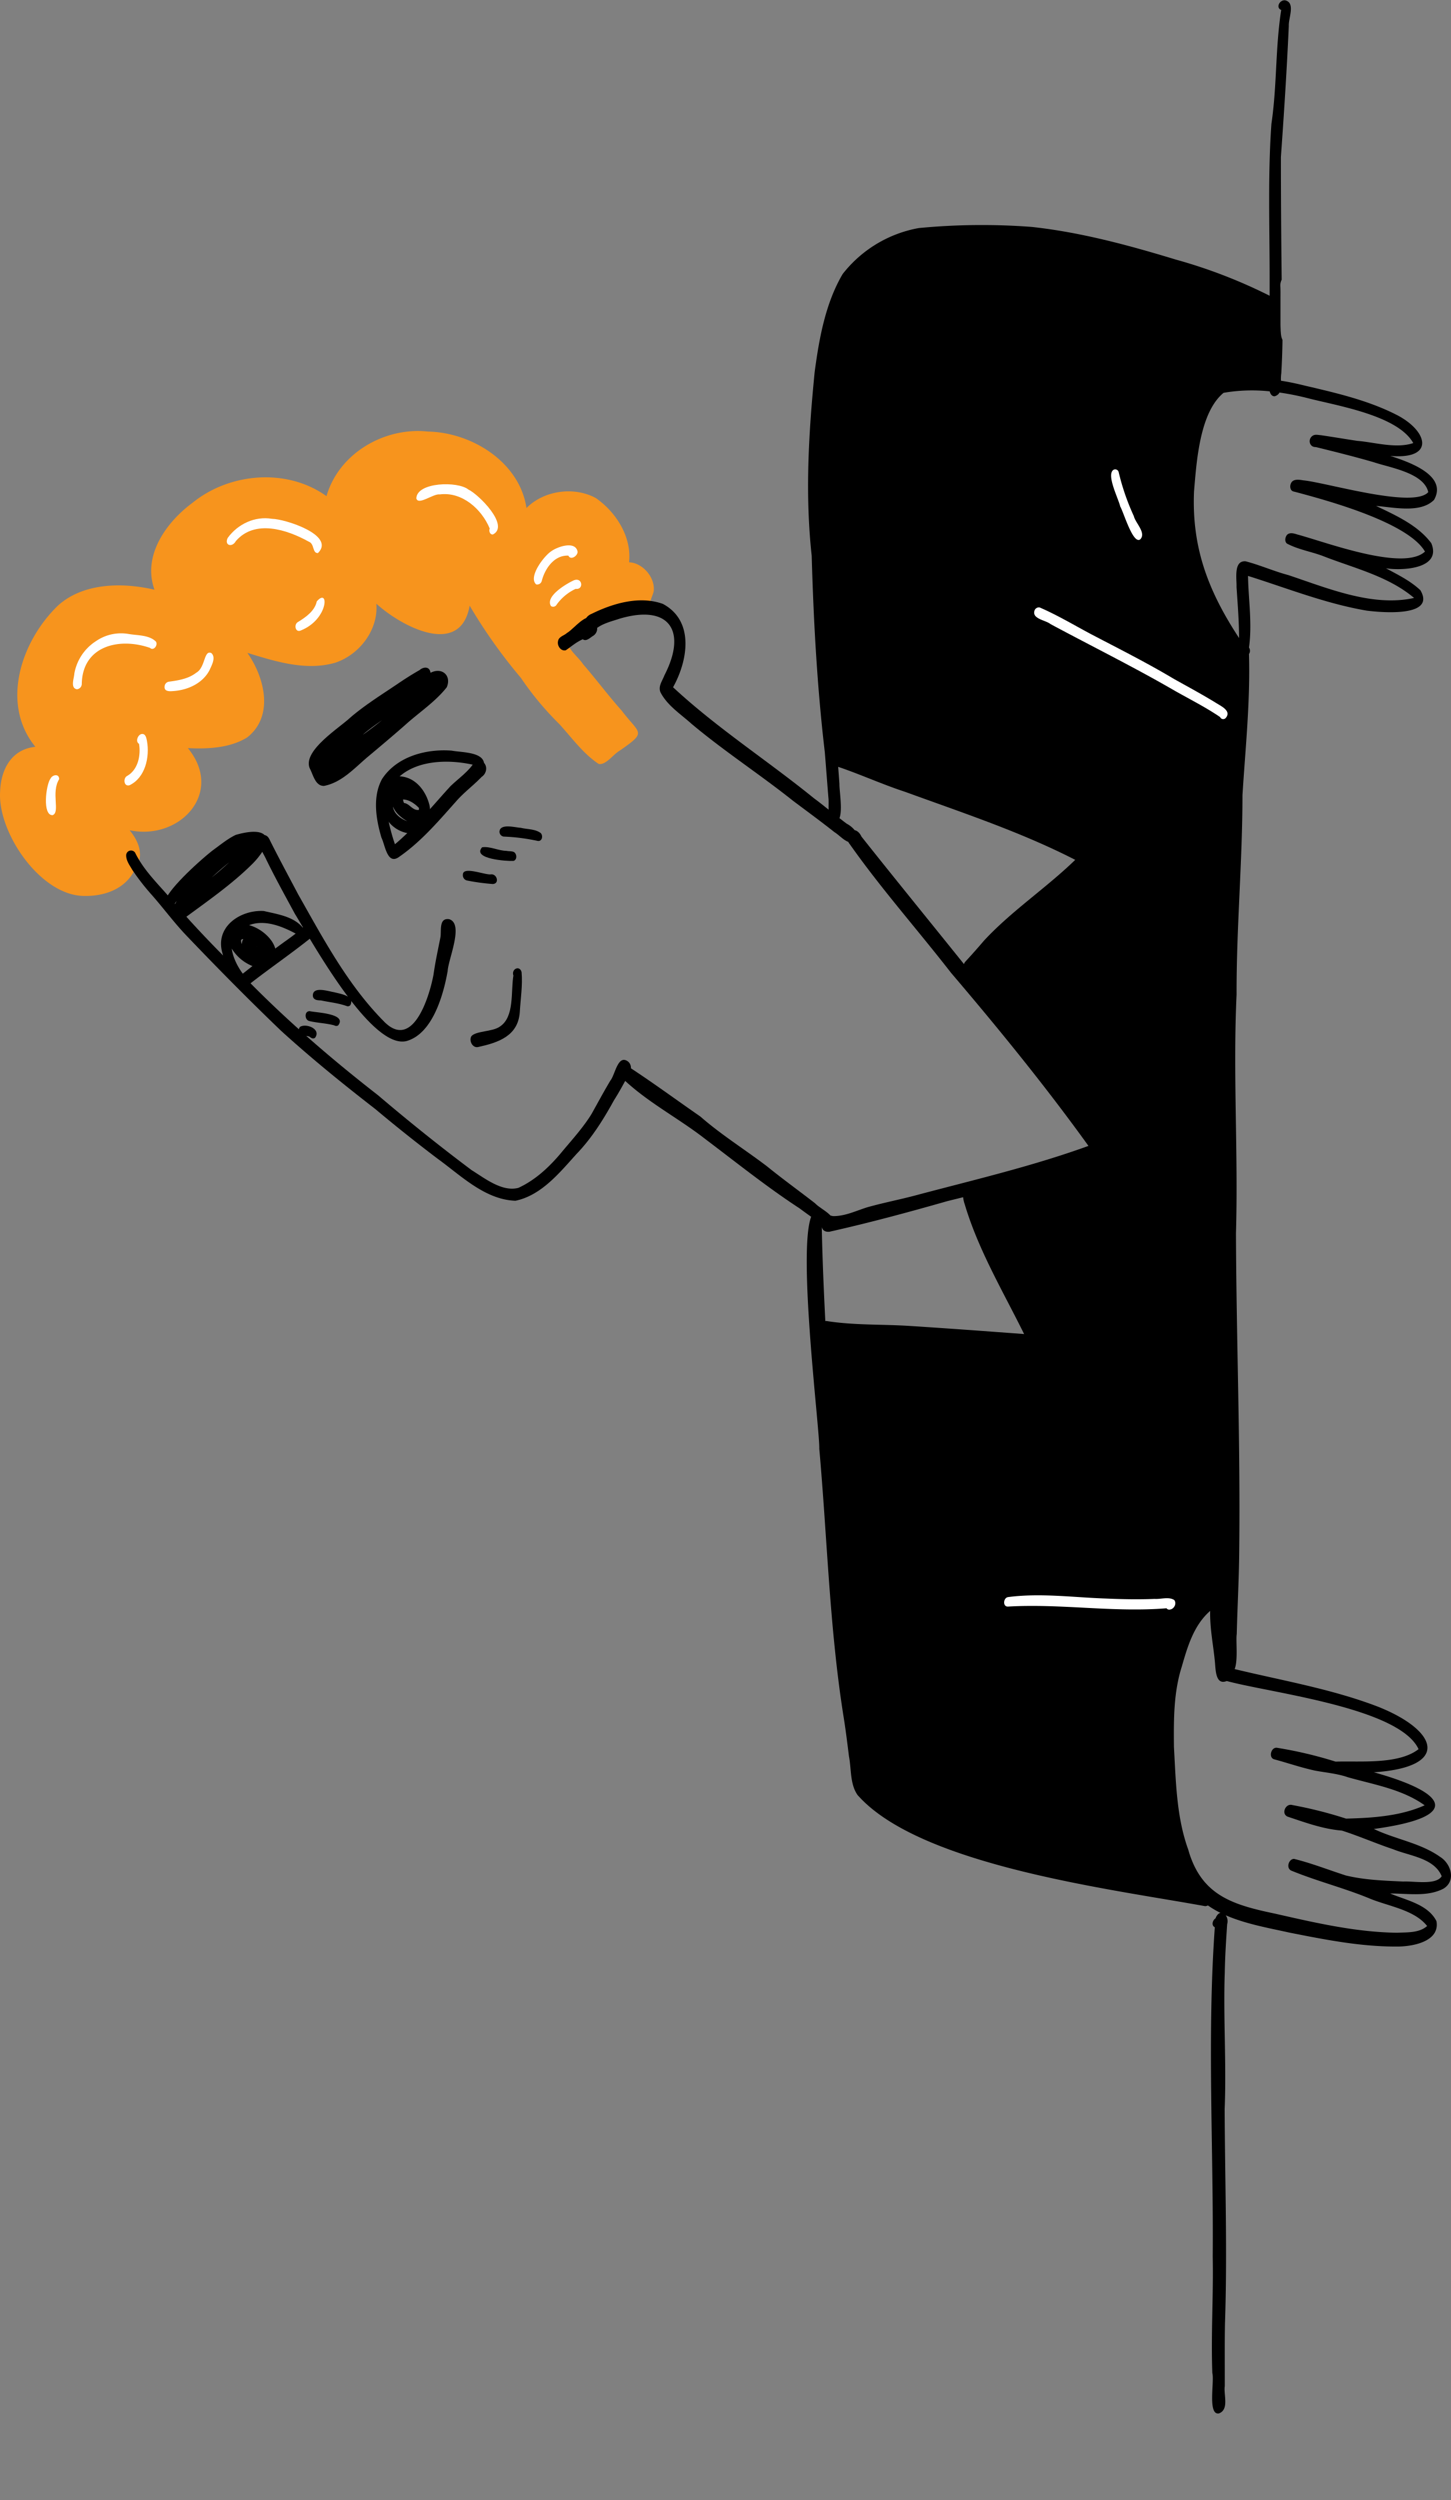 <svg xmlns="http://www.w3.org/2000/svg" viewBox="0 0 814.23 1402.17"><rect x="0" y="0" width="814.23" height="1402.17" fill="#808080" stroke="none"/><defs><style>.cls-1{fill:#f7941d;}.cls-2{fill:#fff;}.cls-3{fill-rule:evenodd;}</style></defs><title>Recurso 46</title><g id="Capa_2" data-name="Capa 2"><g id="Capa_1-2" data-name="Capa 1"><path class="cls-1" d="M.06,444c-1.43,22.91,22.63,58.41,47.19,58.48,10.91.23,22.4-3.59,27.84-13.69,6.13-7.78,3.41-16.15-2.35-23.16,28.05,5.94,53.28-21,32.68-46.05,11.15.54,23.55,0,33.29-6,15.22-11.93,9.8-33.66.11-47.42,15.77,4.82,33,10.32,49.42,5.48,13.58-4.56,24.17-18.49,22.94-33.07,13.77,12.58,47.2,30.59,52.37,1.12a293.48,293.48,0,0,0,28.76,40.5,170.44,170.44,0,0,0,21.54,25.88c7,7.66,13.43,16.68,22.14,22.39,4.08.73,8.22-5.51,11.76-7.46,15.58-10.85,11.32-9,1.1-22.47-7.51-8.41-14.24-17.46-21.64-26-3.44-5.18-10.87-9.66-8.72-16.59a99.08,99.08,0,0,1,18.84-7.54c8.58-2.54,18.24-2.58,26.23-6.64,1.44-1.22,1.65-3.13,1.52-4.89.48-1.76,1.32-3.4,1.72-5.18,1.05-7.67-6.12-16.07-13.82-16.33,1.63-14.19-7.32-28.24-18.69-36.06-12.21-6.59-29.05-4.26-38.86,5.62-3.83-25.72-30.63-42.4-55.3-42.88-24.38-2.63-50,12.18-56.92,36.23-22.1-15.87-54.23-13.21-75.06,3.63-14.86,10.92-28.36,29.75-21.45,48.84-17.71-4.13-39.63-4-53.92,8.67C12,359.19,0,394.58,19.85,418.85,6.37,420.22.48,431.59.06,444Z"/><path d="M264.47,581.22c-1.41,2.53.74,6.7,3.83,6,11.3-2.49,22.4-6.14,23.38-19.54.42-7.49,1.68-15.17,1-22.55-1.25-4.11-5.9-1.44-4.58,2-1.53,8.83.75,23.2-7.6,28.62C276.36,578.76,266.89,578.09,264.47,581.22Z"/><path d="M221.62,473.5c2.39-2,4.68-4.1,6.91-6.26,4.43-4.27,8.6-8.81,12.71-13.4,3.86-4.31,7.66-8.68,11.56-12.93,4.16-4,9-7.38,12.47-12.05-13.25-2.94-30.41-2.69-41,6.55a26.15,26.15,0,0,0-5.73,7.14c-1.95,6-1.64,12.26-.41,18.42A112.67,112.67,0,0,0,221.62,473.5ZM253.55,421c5,1,17,.6,18.05,6.84,2.19,2.46,1.24,6.21-1.39,7.93-4.45,4.66-9.66,8.47-13.95,13.32-10,11.21-19.88,22.9-32.3,31.48-6.68,4.88-7.86-6.73-9.92-10.8-3.07-10.47-5.12-22.91.37-32.91C222.69,424.24,239.16,419.86,253.55,421Z"/><path d="M234.52,454.27a2.1,2.1,0,0,0,.56-.08c0-.36,0-.72,0-1.08-2.34-2.4-5.44-4.63-8.9-4.74a6.2,6.2,0,0,0,.54,2C229.64,450.59,231.31,454.34,234.52,454.27Zm-6,6.3a23.34,23.34,0,0,1-4.69-3.45,14.56,14.56,0,0,1-3.34-4.77C221,456.4,224.89,459.28,228.49,460.57Zm-4.19-25.16c8.89.41,14.87,8.36,16.74,16.49a13.12,13.12,0,0,1,.2,1.94c.12,4.93-2.26,11.43-6.84,13.1a13,13,0,0,1-5.87.3A17.65,17.65,0,0,1,218.16,461a16.12,16.12,0,0,1-3.19-6.1c-1.53-7.09-.82-19.26,8.69-19.47Z"/><path d="M173.86,431c-4.29-9.79,16.34-22.58,22.72-28.56,8.17-7,17.29-12.66,26.18-18.65,4.13-2.81,8.25-5.47,12.62-7.94,2.35-2,5.72-2.19,6.21,1.49,6.35-3.31,11.91,1.45,9.12,8.09-6.48,8.25-15.65,14.19-23.41,21.23-6.57,5.78-14.09,12.11-21,17.88-7.42,6.26-14.55,14.36-24.5,16.23C176.92,440.86,175.74,434.52,173.86,431Zm8.67,2.54c.45-.18.89-.38,1.32-.58a4.47,4.47,0,0,1-1.57-2.45,4,4,0,0,1-2.46-3.94c-.18.19-.35.39-.52.59-.31.39-.61.78-.89,1.2.52,1.35,1.16,2.65,1.79,3.95.27.57.55,1.13.86,1.67C181.56,433.86,182,433.71,182.53,433.54Zm31.84-29.64c-3.27,2.28-6.5,4.6-9.59,7.13l-1.23,1.13c1.54-1.11,3.06-2.24,4.58-3.38C210.25,407.2,212.32,405.56,214.37,403.9Z"/><path d="M182.05,437.11c5.52-1.63-1.23-17.13-5-9.59C174.07,430.55,178.06,437.55,182.05,437.11Z"/><path d="M301.92,471.67c2.41.17,2.92-3.11,1.44-4.51-3.1-2.26-7.45-2-11.09-2.89-3.18-.14-11.6-2.61-12,2.11a2.81,2.81,0,0,0,2.31,2.81A108.67,108.67,0,0,1,301.92,471.67Z"/><path d="M288.2,482.83c2.1-.7,1.93-4,.13-5-1.31-.59-2.83-.31-4.21-.64-4.53-.08-9.23-2.67-13.58-2C264.63,481.79,284.7,483.07,288.2,482.83Z"/><path d="M276.53,495.8c4-.22,2.31-6-1.21-5.4-3.37.32-15.51-4.71-15.57.09a3.08,3.08,0,0,0,2.08,3.29A123.66,123.66,0,0,0,276.53,495.8Z"/><path d="M189.76,575.09c5.15-6.67-12.27-7.13-16-8-3.11,0-2.87,5-.16,5.56,4.63,1.1,9.48,1.18,14.06,2.45A2,2,0,0,0,189.76,575.09Z"/><path d="M809.14,1052.45a.15.15,0,0,0,0,.07s0,0,0-.07h0a.16.16,0,0,1,0,.07h0ZM693.88,329.25c.19-4.44-1.83-15,5.11-14.45,8.13,2.13,15.86,5.58,24,7.75,21.9,7.29,47.23,18,70.52,12.8h0C778.87,323,759.53,318.6,742,311.7c-6.55-2.4-13.6-3.54-19.79-6.82-1.2-.89-1.15-2.72-.59-3.94,1.15-2.68,4.13-1.94,6.31-1.19,15.52,4.09,59.53,20.89,71.7,9.6-8.66-14.92-47.09-26.32-63.72-31-3.39-.92-6.77-1.89-10.18-2.73-1.68-.53-2-2.68-1.47-4.12,1-3.13,4.59-2.52,7.11-2.1,13,1.24,61.85,16,70.1,6.6-2.46-10.84-21.55-13.7-30.7-16.8-10.74-3.11-21.52-5.79-32.39-8.47-3.83.16-4.65-4.72-1.58-6.47,1.38-.75,3-.27,4.52-.17,6.83,1,13.61,2.17,20.43,3.18,10.05.83,21.59,4.48,31.31,1.22-8.92-15.8-43.41-21-60.23-25.44A150.24,150.24,0,0,0,718,220.15a4.2,4.2,0,0,1-2.92,2.12c-1.4-.13-2.18-1.2-2.59-2.78a94.18,94.18,0,0,0-25.88.82c-13.45,11.05-15.18,38.77-16.58,55.29-1.35,31.75,8.12,56.11,25.28,82.25C695.27,348.29,694.53,338.77,693.88,329.25Zm-27,708.47c7.37,25.43,25,30.59,48.59,35.53,22.51,5.11,45.34,10.43,68.52,10.71,5.63-.28,12.37.2,16.84-3.77-7.32-9.32-22.36-11.14-32.91-15.7-14.22-5.79-29.11-9.53-43.32-15.37-3-1.34-1.56-6.53,1.55-6.58,9.86,2.42,19.42,6.21,29.09,9.31,10.56,2.54,21.45,2.91,32.25,3.4,5.53-.35,18.43,2.2,21.51-3-4.2-10.19-18-11.35-27.13-15.08-9.71-3.24-19.1-7.38-28.86-10.5-10.55-.84-20.59-4.53-30.55-7.85-3.66-1.69-1-7.61,2.75-6.47a237,237,0,0,1,30.14,7.61c14.76-.38,30.48-1.37,44.1-7.47-12.62-9.05-28.48-11.59-43.13-15.75-6.06-2.1-12.3-2.54-18.55-3.74-7.73-1.68-15.2-4.27-22.82-6.32-3.28-1-1.66-7,1.7-6.44A233.56,233.56,0,0,1,749.48,988c13.89-.44,35.34,1.72,46.55-7-10.74-23.26-82.65-31.44-107.64-38.21-6.38,2.58-6.21-6.58-6.63-10.6-.9-9.59-2.91-19-2.67-28.73-9.18,8-12.65,19.88-15.9,31.15-4.66,14.6-4.58,29.92-4.44,45.08C659.86,999.08,660.13,1019.27,666.92,1037.72ZM471.06,458.86c1.33,1,2.67,2.06,4,3.06a14.54,14.54,0,0,1,4.54,3.68c1.36.28,2.77,1.38,3.81,3.6,19,23.94,38.37,47.68,57.54,71.53a3.39,3.39,0,0,1,.84-1.49c3.56-3.82,7-7.74,10.4-11.71,15.5-16.7,34.83-29.43,51.18-45.29-30.62-15.69-63.3-26.43-95.53-38.17-12.69-4.14-24.88-9.73-37.51-14,.25,3.19.49,6.37.72,9.56C470.94,443.11,472.9,454.25,471.06,458.86Zm-7.37,282c15.62,2.52,31.59,1.74,47.44,2.83,21.19,1.35,42.38,2.92,63.56,4.51-11.8-23.89-25.63-47-33.3-72.68a18.4,18.4,0,0,1-.93-4.07c-3,.74-6,1.48-9.07,2.25-21.87,6.25-43.93,12.18-66,17.12-2.56.21-3.88-1-4.26-2.63.37,17.46,1.09,35.07,2,52.73A2.47,2.47,0,0,1,463.69,740.87Zm-2.63-54.64h0v0S461.06,686.24,461.06,686.23ZM154.46,532q3.19-2.38,6.45-4.7,2.53-1.8,5-3.7c-7.84-4.2-17.45-8-26.15-4.74C146.27,520.56,152.93,526.27,154.46,532ZM144,530.88l.08,0-.13-.13,0,.05Zm-2.33,10.92A23.91,23.91,0,0,1,130.05,532c.59,4.9,3.28,10.17,6.19,14.08Zm-5.89-12.33a5.9,5.9,0,0,1,.29-1.91,2.76,2.76,0,0,1,.47-.88h-.07l-.41,0,.22,0,.16,0c-1.83,0-1.11,1.8-.65,2.87A.08.08,0,0,1,135.79,529.47Zm-7.23-45.83c-3.32,2.73-6.58,5.53-9.71,8.47C122.19,489.41,125.44,486.59,128.56,483.64Zm-3.84,50.54c-4-14.5,10.24-24,23.31-23.25,7.52,1.78,16.69,3,21.85,9.31l.15-.12c-1.82-3.07-3.35-5.67-4.53-7.58-5.46-10.11-11.05-20.16-16.09-30.49-.46-1.07-1.36-2.63-2.22-4.32a43.21,43.21,0,0,1-5.78,7c-11.1,11-24.29,20.2-36.81,29.41,6.68,7.42,13.57,14.64,20.59,21.74C125,535.21,124.82,534.62,124.72,534.18ZM99.16,505.4a4.48,4.48,0,0,0-1.06,1.41l.19.21A9.86,9.86,0,0,1,99.16,505.4ZM75.88,478.34c4.19,8.58,10.91,15.53,17.22,22.6l1.05,1.25c5.37-8.5,21.13-22.22,25.66-25.6,4-2.89,7.94-6.16,12.43-8.33,8.64-2.5,14.07-2.2,16.24.11h.17c1.58.38,2.39,1.89,3,3.28,5.06,10.09,10.42,20,15.7,30,14,24.71,27.62,50.41,47.71,70.82,16.33,17.3,25.75-12.91,28.17-25.65,1-7.11,2.52-14.12,3.93-21.16.61-3.63-1-11,4.88-10.14,8.47,2.51-.5,22.41-.82,29-2.36,13.41-8.48,35.39-23.26,39.39-8.78,2-20.11-8.67-30.86-22.51a3.87,3.87,0,0,1-.6,2.44,1.82,1.82,0,0,1-1.73.48h0c-4.69-1.74-9.76-2.18-14.64-3.24-2-.06-4.31-.14-4.58-2.6-.11-5.59,8.65-2.51,11.94-2,2,.52,5.56,1.12,7.76,2.5-8-10.67-15.61-22.84-21.42-32.5-10.82,8.62-22.29,16.48-33.24,25q13.2,13.32,27.15,25.8a2.49,2.49,0,0,1,.67-1.4c3.45-2.11,11.8,1.25,8.49,6-1.09,1.16-2.39.19-3.34-.54a14.06,14.06,0,0,0-1.71-.37c13.06,11.54,26.53,22.6,40.31,33.31,17.06,14.51,34.56,28.56,52.52,42,7.41,4.59,17.11,12.35,26.25,9.91,10.09-4.66,18.21-12.55,25.15-21.08,5.27-6.24,11.42-13.12,15.83-20.28,3.52-6.29,6.92-12.65,10.64-18.85,2.61-3.11,4.09-14.73,9.74-10.73a4.56,4.56,0,0,1,1.77,3.82l.19.21c13,8.53,25.86,18,38.72,26.89,11.81,10.34,25.15,18.58,37.59,28.08,8.76,7.11,17.91,13.69,26.82,20.61,2,2.14,6.23,4.28,8.72,6.93a4.82,4.82,0,0,1,1.24.26c6.85.12,13-3,19.47-5,9.5-2.66,19.22-4.49,28.73-7.1,31.94-8.46,64.14-16,95.25-27.28-24.12-33.49-50.34-65.66-77.12-97.08-18.74-24.11-39.13-47.06-56.72-72a8.24,8.24,0,0,1-.95-1.43c-2.83-1.1-5.19-3.87-7.73-5.44-7.59-6-15.43-11.74-23.19-17.55-18.64-14.85-38.69-27.83-56.95-43.15-6.07-5.47-13.54-10.21-17.42-17.59-1.6-3.44,1-6.59,2.15-9.72,12.85-24.93,2.7-40-25.19-31.72-4.24,1.42-8.92,2.51-12.58,5.15a4.84,4.84,0,0,1-2.41,4.57c-1.63,1-3.74,3.25-5.65,1.82-3.61,1.55-6.36,4-9.54,6.17-2.8.7-5-2.68-4.33-5.19.43-2.52,3.4-3,5-4.53,2.44-1.3,7.14-6.85,10.77-8.34a6.38,6.38,0,0,1,2.9-2.3c12-5.94,27.09-10.4,40.18-5.63,17.79,9.58,14,31.76,5.68,46.73,24.6,22.86,53,41.11,79.06,62.26,2.81,2.06,5.52,4.23,8.23,6.41-.06-2.5.11-5.14-.13-6.88-.7-8.42-1.3-16.85-2-25.27-4.31-36.62-6.33-73.5-7.37-110.33-3.77-34.34-1.72-68.77,1.67-103,2.51-18.77,6-38.4,15.67-54.89a69.84,69.84,0,0,1,42.78-25.84,370.7,370.7,0,0,1,63.39-.63c27.53,3,54.29,10.25,80.8,18.31a288.79,288.79,0,0,1,52.67,20.29c0-3.31,0-6.62,0-9.91,0-28.82-1.05-57.78,1-86.54,3.15-21.18,2.17-42.67,5.5-63.81-3.28-1.36-.82-5.77,2.17-5.45,6,1.38,1.81,10,2.08,14.38-1.1,24.53-2.68,49-4.43,73.51,0,23,.17,45.9.43,68.84a7.06,7.06,0,0,0-.75,3.46c.15,2.39.08,4.8.09,7.19,0,.37,0,.75,0,1.12v1.08c0,.64,0,1.29,0,1.93v3c0,.58,0,1.15,0,1.73,0,1.68,0,3.36,0,5.05q0,1.62.09,3.24c0,.51,0,1,.08,1.52a15.29,15.29,0,0,0,.39,2.93,7.74,7.74,0,0,0,.56,1.46c-.07,6.26-.31,12.5-.67,18.75a21.4,21.4,0,0,0-.17,4.19c4.71.68,9.35,1.75,14,2.88,17.07,4,34.39,8,50.18,15.9,18.32,9,22.75,25.61-2.87,23.37,9.94,3.23,32.44,10.75,24.58,24.66-7.58,7.69-22.75,4.14-32.53,3.4,11.07,5.3,23.51,10.83,31,20.93,5.92,14.36-16.15,15.49-25.46,14.05,6.69,3.59,13.79,7.07,19.33,12.31,8.92,15.26-22.07,12.44-30,11.45C744,338.58,722.37,329.92,700.33,323c.21,13.39,2.44,26.81.53,40.17a3.23,3.23,0,0,1,0,3.63c.79,26.45-2,52.78-3.65,79.13,0,37.33-3.42,74.53-3.3,111.88-2.12,44.65,1,89.23-.35,133.91.22,59,2.51,117.93,1.84,176.89-.1,16-1,31.89-1.4,47.84-.59,3.57.84,14.68-1.19,19.64,26.91,6.49,54.4,11.13,80.37,21.06,34.14,13.56,40.75,34-2.24,36.82,42.35,11.82,49.14,25.13,0,31.79,12.11,5.81,26.1,7.79,37.15,15.63,6.22,3.85,9.11,13.53,1.86,17.88-9.09,4.68-20,2.63-29.88,2.68,9,3.79,21.23,6.07,26,15.51,2.09,11.64-13.86,14.36-22.48,14.24-20.21.08-40.2-3.9-60-7.81-11.5-2.56-24.55-4.82-35.78-9.73a5.84,5.84,0,0,1,.81,5c-.6,9.23-1.18,17.95-1.35,27.28-.87,25.2,1,51-.06,76.38.16,40.14,1.58,80.29.18,120.42-.22,11.66-.08,23.31-.11,35-.73,4.81,2.6,13.07-3.26,15.31-6.49,1.13-2.47-18-3.71-22.61-.82-21.73.65-43.45.21-65.19.5-61.59-3.21-123.37,1.17-184.86-2.07-1-1.28-3.95.4-5,.73-1.92,1.75-2.85,2.78-3.07a52.87,52.87,0,0,1-7.06-4.18,3.55,3.55,0,0,1-1.56.42c-51.92-9.5-160.15-22.64-195.08-62.4-4.26-6.22-3.37-14.39-4.76-21.54-1-8.06-2-16.12-3.33-24.14-7.64-49.14-8.92-99-13.34-148.47.41-9.7-12.23-109.68-4.56-130.1-2.2-1.54-4.37-3.13-6.53-4.73-18.38-12-35.55-25.79-53.07-39-14.53-11.31-31.19-19.94-44.75-32.46-2,3.64-4,7.28-6.24,10.76-5.94,10.78-12.41,21.2-21,30.13-9.56,10.55-19.75,23.28-34.35,26.33-17.11-.64-30.43-14-43.58-23.52Q227.78,636.4,210.61,622c-18.08-14-35.92-28.46-52.86-43.87-17.91-17.16-35.59-35.06-52.73-53-7.18-7.43-13.26-15.79-20.1-23.51A127.57,127.57,0,0,1,74.2,487.79c-1.45-2.53-3.44-5.09-3.4-8.13A2.73,2.73,0,0,1,75.88,478.34Z"/><path class="cls-2" d="M639.81,302.53c3.59-3.61-2.65-9.16-3.58-13.12a130,130,0,0,1-8.49-24.64,2,2,0,0,0-2.89-1.29c-4.23,2.73,2.79,16.17,3.75,20.55C630.47,287.1,635.74,305.43,639.81,302.53Z"/><path class="cls-2" d="M687.78,402.72c3.59-4.13-2.93-6.83-5.77-8.72-7.62-4.63-15.45-8.89-23.24-13.21-15.33-9.17-31.27-17.13-47.07-25.41-9.33-5-18.47-10.44-28.18-14.65a2.53,2.53,0,0,0-2.93,1.52c-1.83,4.88,6.1,5.47,8.92,7.77,23.3,12.52,47,24.2,69.9,37.49,8.47,4.79,17.22,9.17,25.26,14.66A1.88,1.88,0,0,0,687.78,402.72Z"/><path class="cls-2" d="M656.59,902.69c2.3-.31,3.9-3.47,2.31-5.34-3.07-2-7.48-.36-11-.62-9,.39-18.11.19-27.14-.2-18.33-.6-36.83-3.22-55.11-.81-2.59.38-3.16,5.25-.15,5.33,29.71-1.79,59.37,3.4,89.09.93A1.86,1.86,0,0,0,656.59,902.69Z"/><path class="cls-2" d="M276.55,299.78c9.79-4.86-8-22.57-13.78-25.27-5.84-4.71-28.82-4.2-29.15,5,1.07,4.18,9.52-2.77,13.19-2.23,12.46-1.6,23.5,8.24,28,19.15C274.22,297.7,274.87,299.89,276.55,299.78Z"/><path class="cls-2" d="M178.4,310.2c10.17-10-18.42-19.13-25.77-19.23-9.58-1.63-19.21,2.94-24.85,10.71-2.06,4.23,2.5,5.6,4.58,1.76,10.67-12.32,28.72-6.42,40.92.35C176.58,305,175.17,310.29,178.4,310.2Z"/><path class="cls-2" d="M168.77,353.61c15.64-6.22,16-24.45,9-16.33h0c-1.15,5.36-6.07,8.8-10.47,11.51C164.78,350,165.6,355,168.77,353.61Z"/><path class="cls-2" d="M97.22,387.58c8-.54,16.31-4.19,20.26-11.54,1.24-2.76,3.9-7.31,1.09-9.79-4.26-1.89-3.24,8.2-8.48,11.06-4.3,3.38-10,4.3-15.24,5A2.86,2.86,0,0,0,92.36,385C92.06,387.93,95.17,387.75,97.22,387.58Z"/><path class="cls-2" d="M43.19,386.58a3.07,3.07,0,0,0,2.7-2.91c.32-21.46,21-26.35,38.31-20.3,2,1.87,4.54-1.53,3.32-3.5-3.76-3.83-10.37-3.43-15.4-4.32a24.78,24.78,0,0,0-18.22,4,27.29,27.29,0,0,0-12.18,18.18C41.6,380.37,39.29,385.91,43.19,386.58Z"/><path class="cls-2" d="M72.66,440.41c8.87-4.2,11.45-15.89,9.81-24.84-.31-1.59-.76-4.22-2.93-3.92s-3.75,4.25-1.51,5.54c1.06,6.44-.55,14.42-6.56,17.92C68.92,436.25,69.4,441.36,72.66,440.41Z"/><path class="cls-2" d="M29.58,457.18c4.33-1.87-1.07-12.6,3.62-20.2,0-3.3-3.89-2.5-4.93-.19C25.83,440.08,23.62,457.49,29.58,457.18Z"/><path class="cls-2" d="M304,325.84c1.79-6.95,7-14.59,14.95-14.22,1.26,2.79,5.18.21,5.17-2.15-1.09-6.32-11.17-2.94-14.73-.34-4.09,2.6-13.19,14.55-8.5,18.63A2.64,2.64,0,0,0,304,325.84Z"/><path class="cls-2" d="M312.36,339.1A27.56,27.56,0,0,1,323,330.27c5,.64,3.78-7.52-1.77-4.43-4.09,2-15.37,8.79-12.05,14.07A2.21,2.21,0,0,0,312.36,339.1Z"/></g></g></svg>